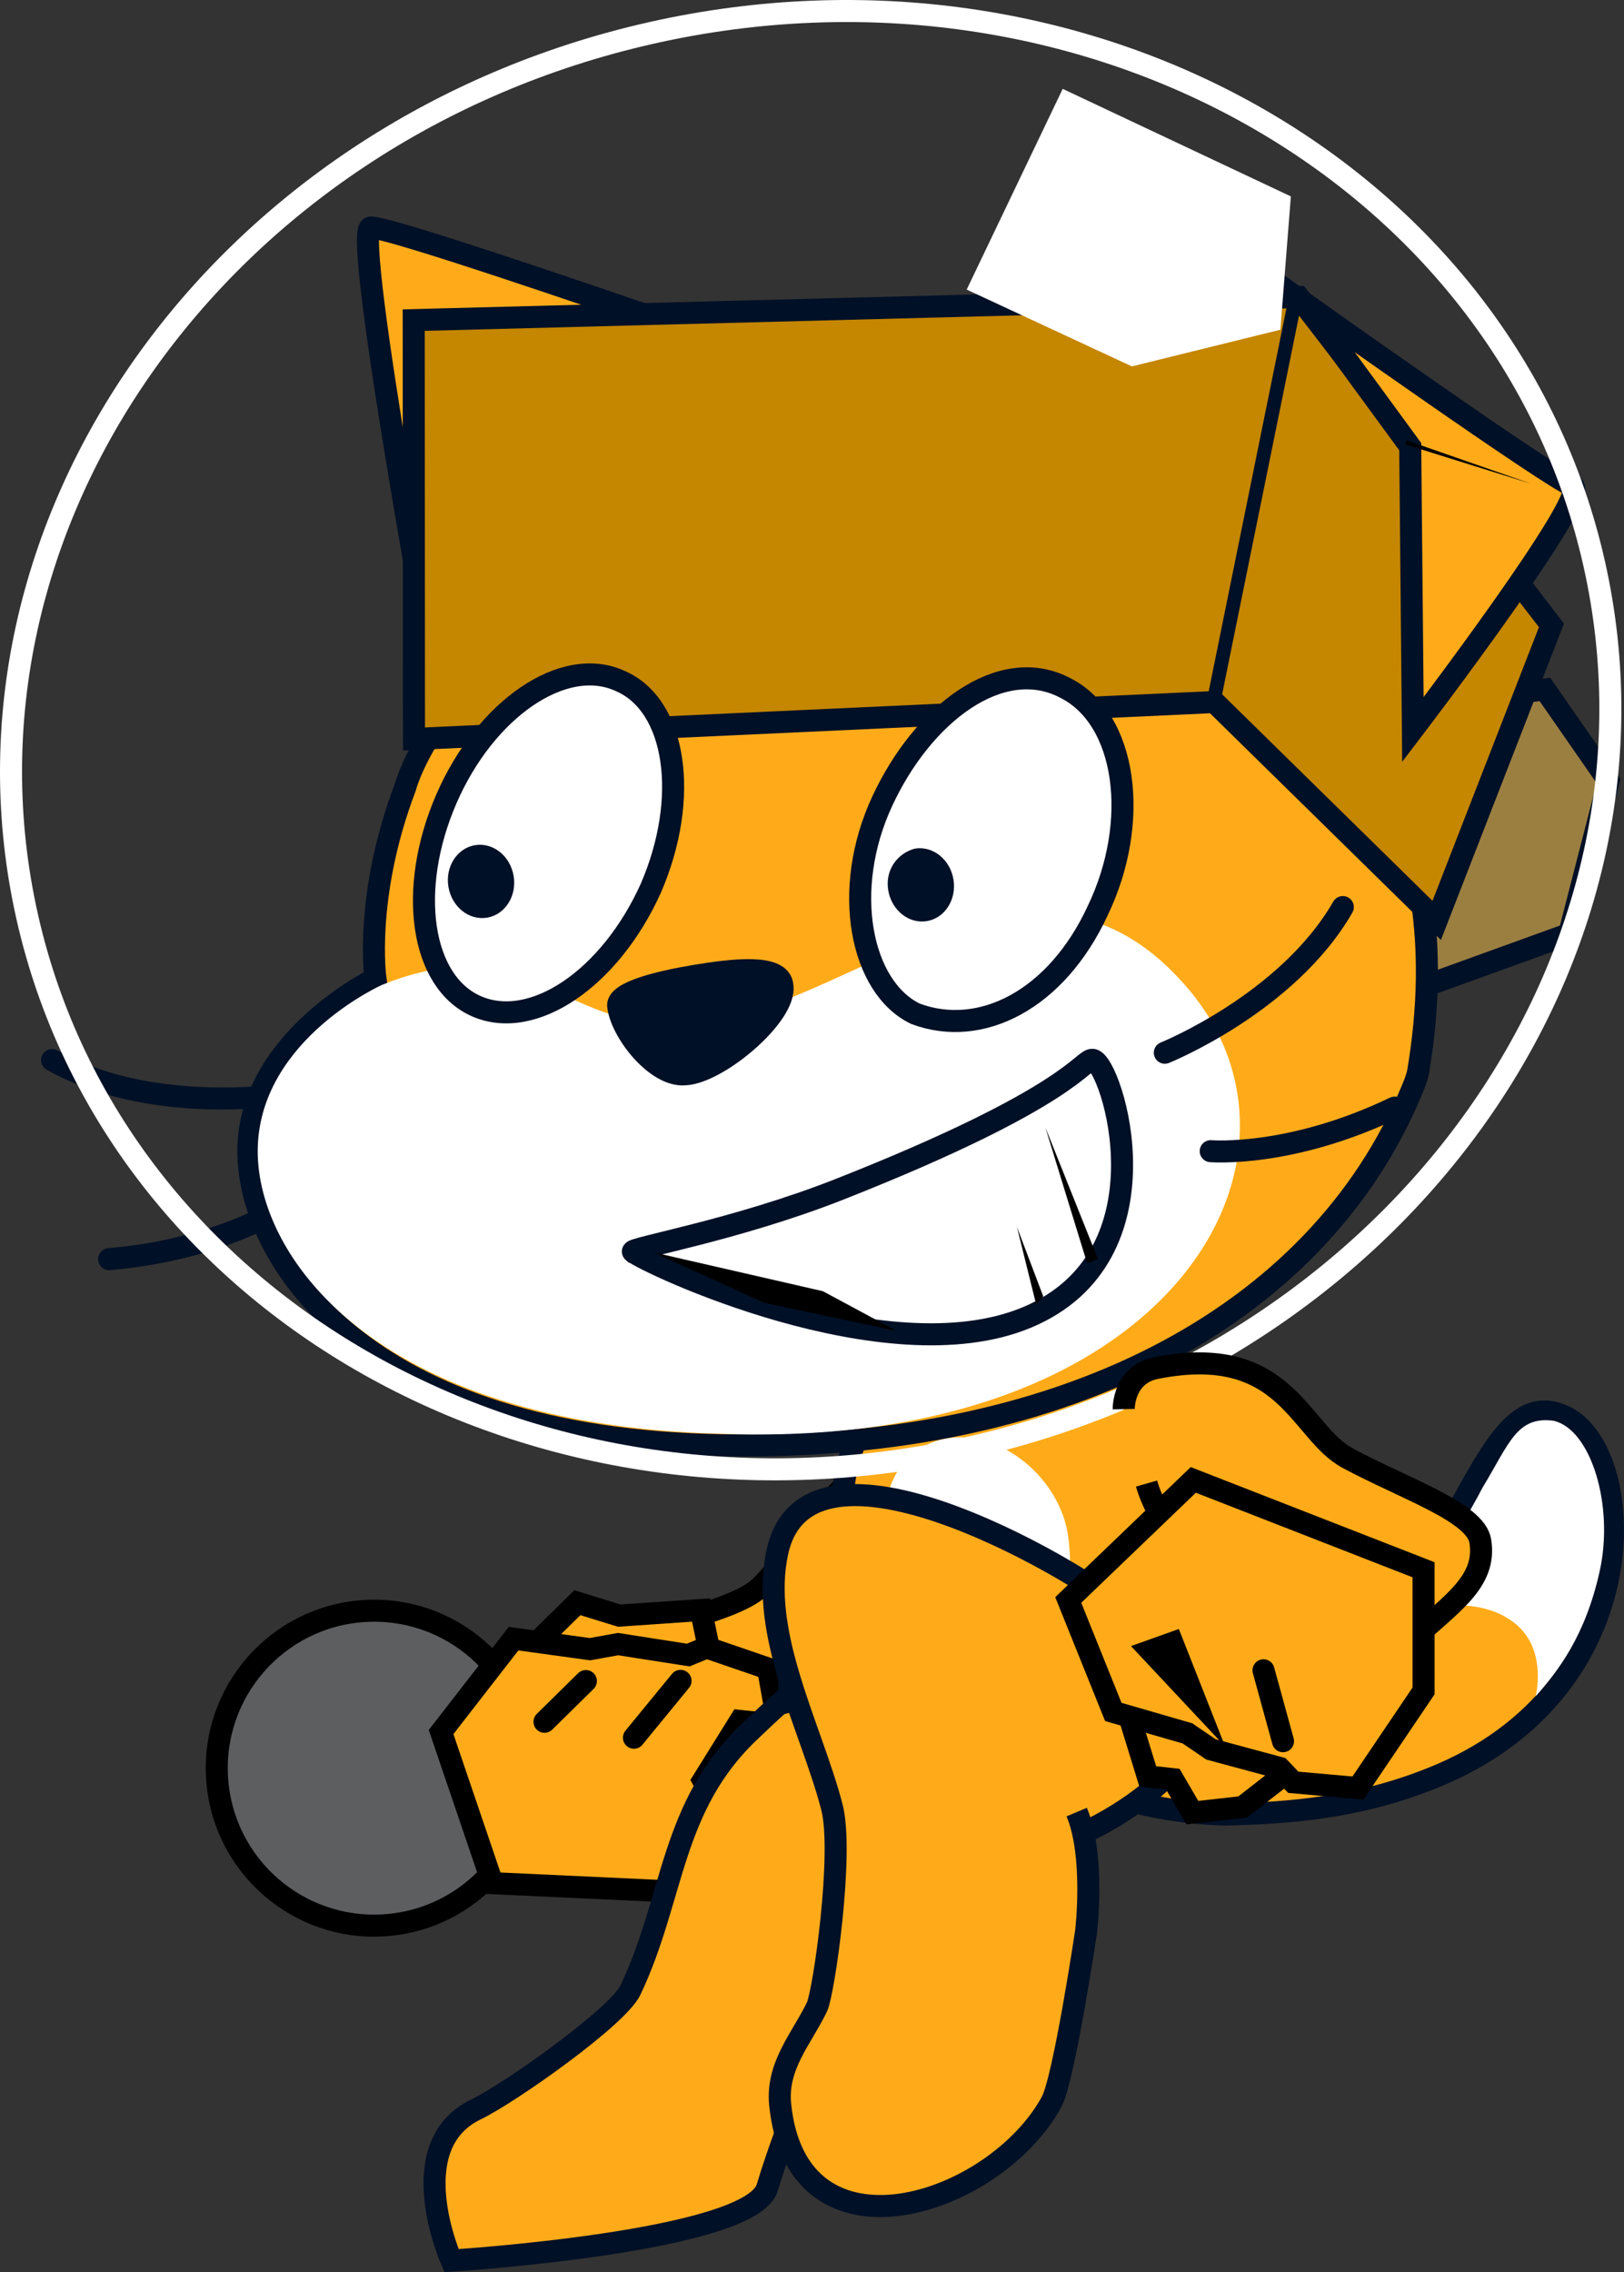 <svg version="1.1" xmlns="http://www.w3.org/2000/svg" xmlns:xlink="http://www.w3.org/1999/xlink" width="88.439" height="123.677" viewBox="0,0,88.439,123.677"><rect x="0" y="0" width="88.439" height="123.677" fill="#333333" stroke="none"/><g transform="translate(-191.476,-106.462)"><g stroke-miterlimit="10"><g fill-rule="nonzero" stroke="#000000" stroke-width="1.2" stroke-linejoin="miter"><path d="M239.419,186.577c2.688,-0.633 5.38,1.032 6.014,3.72c0.144,0.611 0.169,1.221 0.091,1.808c0.72,1.767 -2.749,4.064 -3.608,5.306c-3.228,4.669 -6.362,6.58 -12.74,7.607c-2.606,0.42 -5.217,-0.34 -6.014,-3.72c-1.512,-6.415 6.175,-6.074 9.332,-8.146c1.692,-1.11 5.109,-7.527 6.924,-6.576z" fill="#ffab19" stroke-linecap="butt"/><g><path d="M220.402,202.123c0.324,4.723 -3.242,8.814 -7.964,9.138c-4.723,0.324 -8.814,-3.242 -9.138,-7.964c-0.324,-4.723 3.242,-8.814 7.964,-9.138c4.723,-0.324 8.814,3.242 9.138,7.964z" fill="#5c5e5f" stroke-linecap="butt"/><g stroke-linecap="round"><path d="M219.537,197.028l3.38,-3.325l2.282,0.703l4.447,-0.305l0.771,3.727z" fill="#ffab19"/><path d="M215.496,200.742l3.947,-5.082l4.163,0.573l1.527,-0.277l3.821,0.597l1.003,-0.412l3.343,1.145l1.118,6.281l-2.679,6.026l-13.446,-0.623z" fill="#ffab19"/><path d="M223.381,197.967l-2.253,2.217" fill="none"/><path d="M228.536,197.957l-2.537,3.095" fill="none"/></g><path d="M231.779,200.14l3.981,0.414l1.284,3.692l-2.183,3.243l-3.125,-0.473l-1.969,-3.645z" fill="#5c5e5f" stroke-linecap="round"/></g></g><g fill-rule="evenodd"><path d="M258.898,199.092c2.365,-0.647 5.21,-1.625 7.469,-3.969c5.187,-5.23 6.383,-13.42 10.306,-11.559c4.022,1.855 4.731,14.936 -7.198,19.682c-4.106,1.657 -7.898,1.891 -10.999,1.983c-0.798,0.049 -7.729,-0.223 -10.334,-3.468c-2.605,-3.245 -0.964,-4.249 -0.19,-4.697c0.867,-0.555 7.59,2.837 10.946,2.028z" fill="#ffab19" stroke="#001026" stroke-width="1.2" stroke-linecap="round" stroke-linejoin="round"/><path d="M276.087,183.801c2.033,0.475 3.291,4.606 2.509,8.161c-0.782,3.555 -2.268,5.45 -3.485,6.828c0.156,-0.711 0.42,-2.932 -1.357,-4.124c-2.201,-1.567 -5.838,-0.44 -5.838,-0.44c0,0 2.859,-3.984 4.29,-6.778c1.455,-2.394 1.861,-3.922 3.882,-3.647z" fill="#ffffff" stroke="none" stroke-width="1" stroke-linecap="butt" stroke-linejoin="miter"/></g><g fill-rule="nonzero" stroke-linecap="butt" stroke-linejoin="miter"><path d="M233.253,225.555c-0.907,2.942 -17.19,3.96 -17.19,3.96c0,0 -2.784,-6.232 1.317,-8.221c1.911,-0.927 7.738,-5.058 8.426,-6.501c2.41,-5.056 2.151,-10.031 6.577,-14.157c0.815,-0.76 2.555,-2.525 4.232,-3.374c1.921,-1.987 6.276,-0.253 7.368,2.286c3.13,7.275 -5.495,9.033 -10.731,26.007z" fill="#ffab19" stroke="#001026" stroke-width="1.2"/><g><path d="M234.629,199.654c-0.985,-3.842 2.778,-9.563 2.778,-9.563c0,0 -0.474,-3.414 1,-5.8c3.049,-4.933 17.891,-5.547 19.169,2.376c0.48,2.973 -1.334,6.145 -1.334,6.145c0,0 1.135,5.657 0.034,8.584c-0.937,2.49 -7.618,7.063 -12.861,6.088c-0.545,-0.101 -1.055,-0.225 -1.533,-0.366" fill="#ffab19" stroke="#001026" stroke-width="1.2"/><path d="M241.247,185.528c3.28,-2.394 7.979,0.791 8.417,4.712c0.053,0.473 0.101,1.029 0.092,1.584c0.863,2.022 -1.045,6.661 -2.663,7.137c-5.604,1.648 -12.387,-4.333 -7.581,-9.024c-0.028,-1.728 0.618,-3.593 1.736,-4.409z" fill="#ffffff" stroke="none" stroke-width="0.5"/></g><path d="M250.111,205.1c1.002,2.385 0.512,6.496 0.512,6.496c0,0 -1.202,8.04 -1.885,9.287c-3.11,5.679 -13.863,9.157 -14.776,0.137c-0.215,-2.122 1.185,-3.609 2.004,-5.315c0.373,-0.778 1.468,-8.38 0.812,-10.885c-1.14,-4.357 -3.965,-9.438 -2.959,-13.918c1.79,-7.974 17.875,2.076 18.353,2.895" fill="#ffab19" stroke="#001026" stroke-width="1.2"/></g><g><g><g><path d="M215.649,146.033c0,0 -5.062,-27.122 -3.986,-27.184c1.449,-0.083 27.507,9.126 27.507,9.126" fill="#ffab19" fill-rule="nonzero" stroke="#001026" stroke-width="1.2" stroke-linecap="round" stroke-linejoin="miter"/><path d="M270.215,145.758l0.321,-1.183l5.073,-0.583l3.465,4.985l-2.147,8.322l-26.114,9.443z" fill="#9b7f41" fill-rule="nonzero" stroke="#001026" stroke-width="1.2" stroke-linecap="round" stroke-linejoin="miter"/><path d="M206.687,166.068c0,0 -7.12,1.078 -12.377,-1.903" fill="none" fill-rule="evenodd" stroke="#001026" stroke-width="1.2" stroke-linecap="round" stroke-linejoin="round"/><path d="M207.256,171.954c0,0 -3.537,2.512 -9.834,3.048" fill="none" fill-rule="evenodd" stroke="#001026" stroke-width="1.2" stroke-linecap="round" stroke-linejoin="round"/><path d="M231.871,135.136c10.926,-3.296 41.44,2.035 36.842,29.607c-0.06,0.359 -0.202,0.701 -0.343,1.04c-5.142,12.407 -19.205,19.906 -38.357,19.328c-19.152,-0.578 -25.258,-10.514 -25.005,-16.333c0.252,-5.819 6.914,-9.051 6.914,-9.051c0,0 -0.637,-4.456 1.622,-10.405c0,0 2.365,-9.37 18.328,-14.186z" fill="#ffab19" fill-rule="evenodd" stroke="#001026" stroke-width="1.2" stroke-linecap="butt" stroke-linejoin="miter"/><path d="M229.361,162.21c8.385,-0.781 18.244,-11.638 26.602,-2.176c8.342,9.363 -0.65,25.448 -25.342,24.47c-18.938,-0.512 -25.357,-9.889 -25.104,-15.709c0.252,-5.819 6.766,-8.723 6.766,-8.723c8.075,-3.263 9.894,2.821 17.079,2.138z" fill="#ffffff" fill-rule="evenodd" stroke="none" stroke-width="1" stroke-linecap="butt" stroke-linejoin="miter"/><path d="M234.081,160.111c0.261,1.578 -3.474,4.731 -5.282,4.828c-1.595,0.163 -3.532,-2.354 -3.662,-3.752c-0.016,-0.707 2.122,-1.264 4.194,-1.607c1.973,-0.327 4.653,-0.669 4.751,0.531z" fill="#001026" fill-rule="evenodd" stroke="#001026" stroke-width="1.2" stroke-linecap="round" stroke-linejoin="round"/><path d="M264.603,155.838c-3.014,5.239 -9.693,7.928 -9.693,7.928" fill="none" fill-rule="evenodd" stroke="#001026" stroke-width="1.2" stroke-linecap="round" stroke-linejoin="round"/><path d="M267.428,166.753c-5.696,2.738 -10.019,2.372 -10.019,2.372" fill="none" fill-rule="evenodd" stroke="#001026" stroke-width="1.2" stroke-linecap="round" stroke-linejoin="round"/><path d="M257.604,144.677l-43.583,2.011l-0.015,-22.801l48.19,-1.255l13.769,17.871l-6.249,16.06z" fill="#c58600" fill-rule="nonzero" stroke="#001026" stroke-width="1.2" stroke-linecap="round" stroke-linejoin="miter"/><path d="M261.999,122.835l-4.396,21.642" fill="none" fill-rule="nonzero" stroke="#001026" stroke-width="0.75" stroke-linecap="round" stroke-linejoin="miter"/><path d="M268.274,130.776l-5.673,-7.747c0,0 13.446,9.543 14.5,9.865c1.182,0.361 -8.682,13.281 -8.682,13.281z" fill="#ffab19" fill-rule="nonzero" stroke="#001026" stroke-width="1.2" stroke-linecap="round" stroke-linejoin="miter"/></g><path d="M192.957,156.363c-4.789,-21.263 10.431,-42.803 33.995,-48.11c23.564,-5.308 46.549,7.626 51.339,28.889c4.789,21.263 -10.431,42.803 -33.995,48.11c-23.564,5.308 -46.549,-7.626 -51.339,-28.889z" fill="none" fill-rule="nonzero" stroke="#ffffff" stroke-width="1.2" stroke-linecap="butt" stroke-linejoin="miter"/><path d="M261.773,117.153l-0.571,7.257l-8.086,1.996l-8.997,-4.181l5.229,-10.926z" fill="#ffffff" fill-rule="nonzero" stroke="#001026" stroke-width="0" stroke-linecap="round" stroke-linejoin="miter"/><path d="M268.054,130.423l6.819,2.376l-6.825,-2.131" fill="#000000" fill-rule="nonzero" stroke="none" stroke-width="0" stroke-linecap="round" stroke-linejoin="miter"/></g><g><g fill-rule="evenodd"><path d="M225.253,143.531c3.057,1.318 3.791,6.366 1.666,11.279c-2.224,4.93 -6.419,7.753 -9.476,6.435c-3.057,-1.318 -3.791,-6.366 -1.666,-11.279c2.126,-4.913 6.403,-7.852 9.476,-6.435z" fill="#ffffff" stroke="#001026" stroke-width="1.2" stroke-linecap="round" stroke-linejoin="round"/><path d="M215.896,154.735c-0.18,-1.085 0.462,-2.104 1.449,-2.267c0.987,-0.163 1.923,0.594 2.103,1.679c0.18,1.085 -0.462,2.104 -1.449,2.267c-0.987,0.163 -1.923,-0.594 -2.103,-1.679" fill="#001026" stroke="none" stroke-width="1" stroke-linecap="butt" stroke-linejoin="miter"/></g><g fill-rule="evenodd"><path d="M249.434,143.882c3.418,1.664 4.152,7.32 1.813,12.167c-2.241,4.831 -6.353,6.931 -9.919,5.596c-2.974,-1.433 -4.054,-6.728 -1.813,-11.559c2.241,-4.831 6.485,-7.967 9.919,-6.204z" fill="#ffffff" stroke="#001026" stroke-width="1.2" stroke-linecap="round" stroke-linejoin="round"/><path d="M239.847,154.922c-0.18,-1.085 0.479,-2.005 1.449,-2.267c0.987,-0.163 1.923,0.594 2.103,1.679c0.18,1.085 -0.462,2.104 -1.449,2.267c-0.987,0.163 -1.923,-0.594 -2.103,-1.679" fill="#001026" stroke="none" stroke-width="1" stroke-linecap="butt" stroke-linejoin="miter"/></g><g fill-rule="nonzero" stroke="#001026" stroke-linecap="round" stroke-linejoin="miter"><path d="M225.945,174.597c-0.206,-0.181 5.578,-1.162 11.236,-3.393c12.808,-5.051 13.256,-7.144 13.811,-7.05c1.024,0.172 4.411,10.687 -3.603,14.025c-7.707,3.21 -20.799,-3.016 -21.443,-3.582z" fill="#ffffff" stroke-width="1.2"/><path d="M250.674,175.212l-2.27,-7.379l2.868,7.173" fill="#000000" stroke-width="0"/><path d="M247.895,177.438l-1.04,-4.19l1.436,3.787" fill="#000000" stroke-width="0"/><path d="M227.068,174.634l9.22,2.113l4.021,2.162l-7.215,-1.532z" fill="#000000" stroke-width="0"/></g></g></g><g fill-rule="nonzero" stroke="#000000" stroke-width="1.2" stroke-linejoin="miter"><path d="M252.67,183.167c0,0 -0.038,-1.883 1.768,-2.239c7.119,-1.403 7.754,3.47 10.44,4.912c3.104,1.667 6.948,2.928 7.209,4.499c0.374,2.251 -1.636,3.438 -3.699,5.391c-2.779,2.631 -6.266,5.632 -9.925,4.848c-2.858,-0.612 -0.206,-7.602 -0.165,-7.644c-2.133,-1.552 -3.818,-3.743 -4.384,-5.716" fill="#ffab19" stroke-linecap="butt"/><g stroke-linecap="round"><path d="M263.243,201.637l-4.1,3.189l-2.734,0.304l-1.063,-1.822l-1.367,-0.152l-1.215,-3.949" fill="#ffab19"/><path d="M256.459,187.019l12.54,4.891l0.001,6.595l-3.573,5.285l-3.52,-0.311l-0.749,-0.784l-3.734,-1.006l-1.283,-0.873l-4.037,-1.167l-2.454,-6.095z" fill="#ffab19"/><path d="M255.328,195.895l1.159,2.941l-2.357,-2.514z" fill="none"/><path d="M260.284,197.383l1.061,3.859" fill="none"/></g></g></g></g></svg>